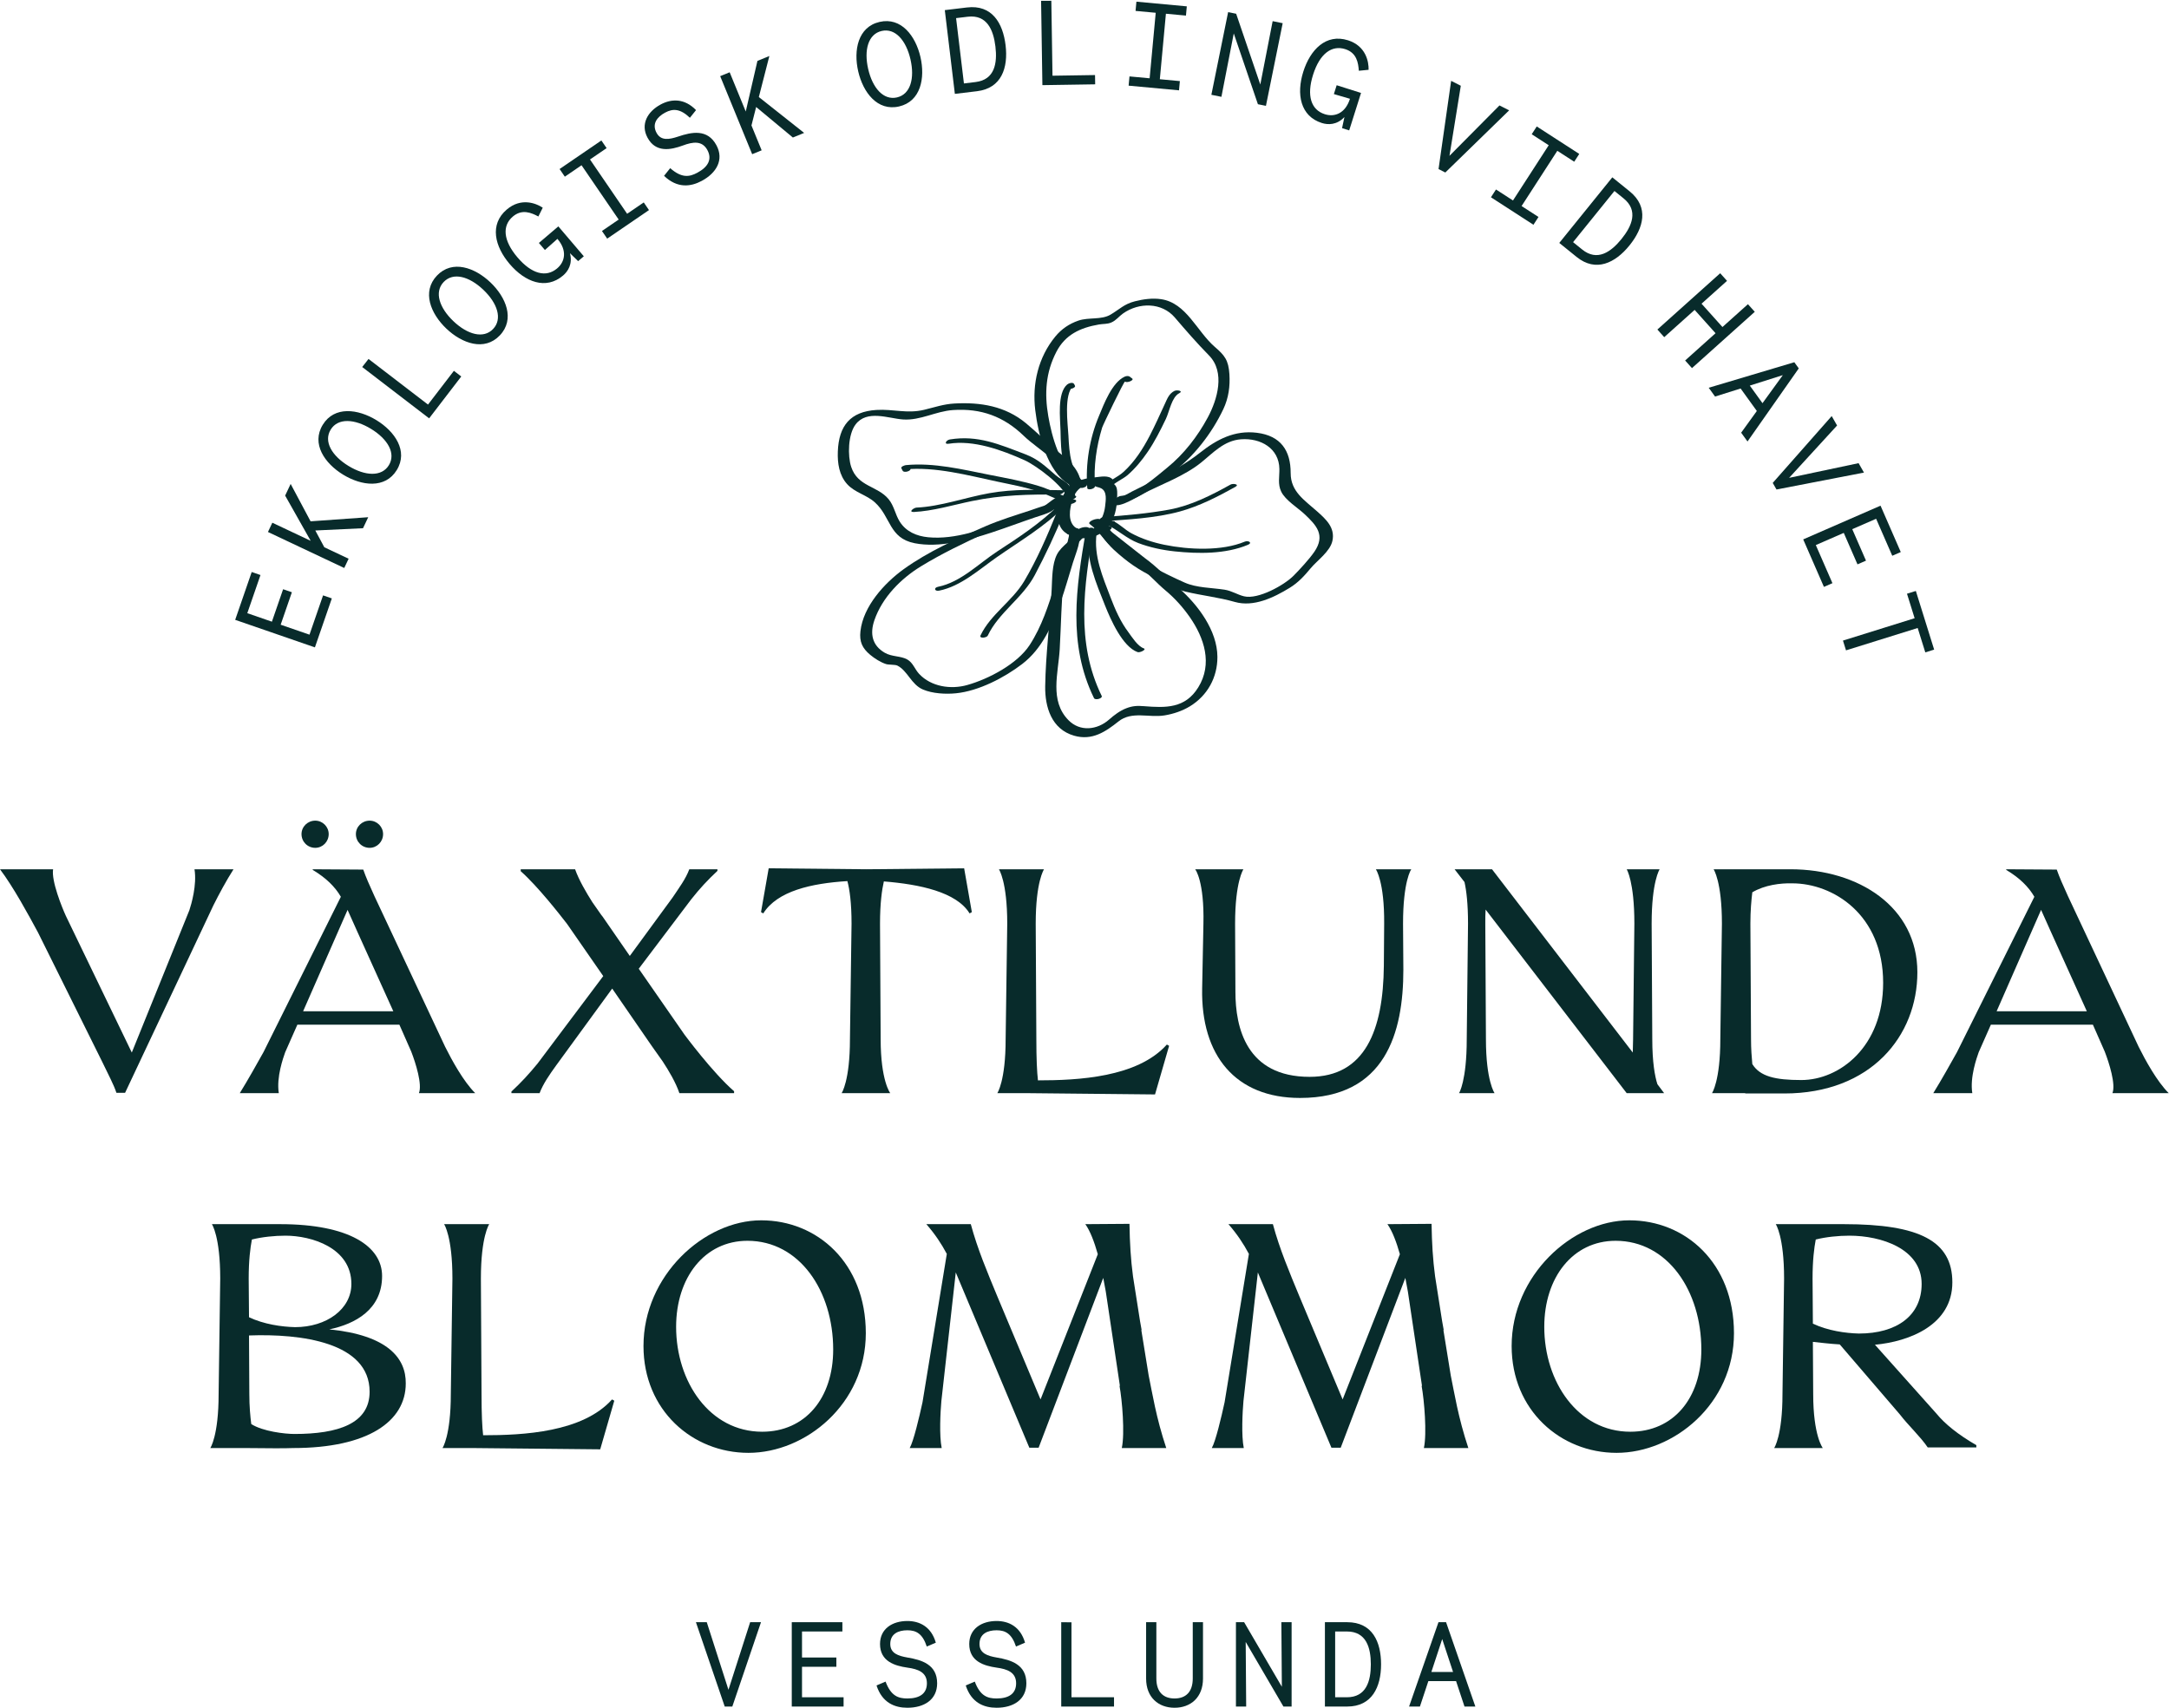 <svg width="767" height="604" viewBox="0 0 767 604" fill="none" xmlns="http://www.w3.org/2000/svg">
<path d="M393.443 169.568C392.03 167.975 389.237 168.625 387.392 168.804C384.216 169.112 381.041 169.699 378.547 171.837C374.59 175.2 371.831 184.681 376.668 188.334C381.689 192.114 389.519 190.39 392.695 185.237C394.623 182.104 395.039 178.48 395.072 174.873C395.072 173.546 395.106 172.194 393.992 171.253C393.011 170.415 391.531 170.804 390.6 170.04C389.47 169.125 385.663 170.736 386.776 171.649C387.674 172.374 388.422 172.209 389.37 172.698C391.598 173.834 391.016 177.002 390.783 179.112C390.234 184.065 386.361 190.41 380.625 186.809C377.367 184.754 378.231 179.853 379.262 176.75C380.243 173.762 382.005 171.827 385.197 171.233C385.929 171.097 389.087 170.568 389.619 171.175C390.55 172.241 394.49 170.761 393.443 169.568" fill="#082B2B"/>
<path d="M381.341 169.376C374.857 165.526 371.881 154.129 370.701 147.233C369.304 139.162 369.753 131.755 373.577 124.4C376.686 118.409 381.906 115.923 388.639 114.759C390.119 114.502 391.565 114.68 392.995 114.051C394.724 113.303 395.672 111.892 397.151 110.856C402.821 106.866 410.834 106.941 415.422 112.277C419.429 116.954 423.203 121.305 427.542 125.729C433.311 131.616 430.534 141.262 427.093 147.649C423.519 154.296 418.664 160.605 412.762 165.389C408.972 168.46 401.707 174.989 396.536 175.383C394.525 175.537 393.128 177.877 395.971 177.659C402.538 177.158 409.171 171.217 414.175 167.511C421.972 161.75 428.473 153.398 432.596 144.701C434.441 140.794 435.023 136.651 434.741 132.334C434.408 127.333 433.078 125.717 429.537 122.651C423.236 117.197 419.529 107.132 410.584 105.814C407.525 105.361 404.284 105.81 401.308 106.567C397.534 107.518 395.855 109.415 392.729 111.268C389.47 113.208 384.998 112.156 381.391 113.378C378.099 114.502 375.389 116.342 373.178 119.026C367.16 126.354 364.949 135.77 366.079 145.022C367.11 153.471 370.169 166.673 378.066 171.366C379.213 172.049 383.003 170.369 381.341 169.376" fill="#082B2B"/>
<path d="M393.578 178.583C396.554 179.481 401.807 175.847 404.151 174.646C410.801 171.256 418.848 168.339 424.717 163.616C429.022 160.136 432.863 155.802 438.881 155.366C445.781 154.867 452.297 158.553 452.414 165.838C452.464 168.633 451.782 171.238 453.062 173.886C454.509 176.902 458.881 179.561 461.292 181.818C465.531 185.79 468.823 189.306 464.733 195.223C462.938 197.818 459.613 201.413 457.435 203.619C454.126 206.954 444.899 212.113 439.912 210.902C437.485 210.31 435.606 208.957 432.963 208.551C428.457 207.86 423.17 207.926 418.931 206.054C414.941 204.29 410.718 202.196 406.878 200.124C402.422 197.728 398.432 193.93 394.875 190.369C392.846 188.34 391.466 185.421 389.189 183.758C388.008 182.906 384.235 184.548 385.365 185.368C388.524 187.667 390.918 191.742 393.894 194.46C398.615 198.761 402.589 201.577 408.357 204.299C411.965 205.998 415.34 208.325 419.23 209.253C425.099 210.656 430.868 211.243 436.637 212.892C443.287 214.791 450.369 211.399 456.105 207.876C459.097 206.038 461.275 203.644 463.47 200.992C465.797 198.199 470.352 195.067 471.167 191.295C472.198 186.601 468.806 183.594 465.814 180.919C461.308 176.882 456.387 173.877 456.404 167.3C456.421 159.365 452.896 154.106 444.451 153.065C436.62 152.099 430.319 155.378 424.367 160.094C419.23 164.159 414.126 166.804 408.341 169.843C404.816 171.699 401.009 173.308 397.584 175.325C396.604 175.908 394.442 175.847 396.105 176.35C394.791 175.955 391.284 177.888 393.578 178.583Z" fill="#082B2B"/>
<path d="M389.783 186.317C389.667 186.38 389.567 186.443 389.468 186.507C389.168 186.688 388.487 187.205 388.686 187.665C391.446 193.805 397.813 196.324 402.818 200.285C406.159 202.942 408.936 206.157 412.227 208.909C415.436 211.582 418.279 214.764 420.673 218.179C425.86 225.599 428.886 234.794 423.715 243.13C419.094 250.588 412.244 250.377 404.53 249.76C402.186 249.572 400.507 249.64 398.262 250.506C396.034 251.373 393.99 252.905 392.211 254.485C388.038 258.182 381.937 258.899 377.83 254.713C371.064 247.831 374.239 238.147 374.738 229.567C375.22 220.997 375.32 212.265 376.184 203.712C376.633 199.363 377.697 196.329 380.407 192.96C381.986 190.985 383.981 189.487 385.062 187.143C385.644 185.913 381.571 186.33 380.956 187.659C379.376 191.063 375.386 192.851 373.724 196.181C371.995 199.65 372.094 204.558 371.895 208.375C371.313 219.855 369.767 231.303 369.601 242.766C369.501 250.046 371.812 257.901 379.825 260.202C386.209 262.034 390.947 258.797 395.519 255.16C400.224 251.394 406.309 253.929 411.812 253.022C414.937 252.503 418.063 251.466 420.789 249.803C426.99 246.016 430.532 239.57 430.498 232.329C430.465 223.025 423.616 213.928 416.899 208.031C412.876 204.487 409.152 200.493 404.796 197.346C403.981 196.744 392.344 187.531 392.327 187.537C394.705 186.101 391.113 185.509 389.783 186.317" fill="#082B2B"/>
<path d="M382.24 170.766C381.575 165.922 377.967 162.884 374.359 159.927C370.353 156.653 366.778 152.967 362.805 149.689C355.473 143.622 346.745 142.203 337.501 142.715C333.628 142.931 330.519 144.05 326.745 144.951C320.727 146.382 315.872 144.622 309.921 144.989C300.743 145.558 296.604 150.52 296.271 159.744C296.122 163.827 296.737 168.109 299.58 171.24C302.306 174.239 306.429 175.021 309.339 177.646C315.091 182.811 314.293 190.304 323.42 192.121C332.065 193.845 342.389 191.069 350.569 188.377C355.772 186.668 360.893 184.725 366.08 182.969C367.643 182.442 370.12 181.775 371.666 180.886C373.378 179.895 374.476 178.045 376.254 177.13C378.698 175.873 375.057 175.217 373.694 175.912C371.151 177.223 369.571 179.17 366.878 180.422C363.719 181.88 360.062 182.615 356.786 183.83C347.959 187.107 337.834 190.942 328.241 190.02C324.168 189.627 320.427 188.063 318.166 184.497C316.554 181.935 316.188 178.904 314.193 176.507C310.22 171.752 303.32 172.178 300.993 165.115C299.713 161.225 299.862 153.705 302.522 150.161C306.546 144.774 314.193 148.015 319.364 148.359C325.482 148.763 330.918 145.443 336.986 145.029C346.878 144.352 354.924 147.278 362.023 154.149C367.21 159.183 377.053 164.121 378.117 171.868C378.316 173.243 382.439 172.306 382.24 170.766" fill="#082B2B"/>
<path d="M376.553 178.808C376.537 178.678 376.503 178.547 376.47 178.415C376.37 177.916 375.622 177.803 375.223 177.802C371.466 177.778 367.908 179.351 364.35 180.513C359.03 182.257 353.561 183.92 348.407 186.154C338.748 190.347 328.091 195.132 319.513 201.336C312.713 206.259 305.248 214.447 304.268 223.256C303.852 226.98 304.916 229.26 307.725 231.605C309.272 232.891 311.433 234.279 313.361 234.881C314.226 235.15 316.553 235.035 317.285 235.389C320.959 237.201 322.206 242.102 326.379 243.87C329.804 245.319 334.392 245.565 338.05 245.201C346.096 244.403 355.19 239.662 361.474 234.841C368.507 229.456 372.114 221.183 375.007 213.045C376.653 208.412 377.95 203.664 379.413 198.967C380.56 195.255 382.455 191.354 381.674 187.393C381.607 187.067 381.158 186.876 380.876 186.826C380.759 186.804 380.626 186.781 380.493 186.756C379.18 186.523 375.655 188.578 377.966 188.99C378.631 189.107 373.561 205.07 373.079 206.63C370.801 214.031 368.374 221.599 364.101 228.144C359.729 234.824 349.654 240.142 341.99 242.294C336.154 243.928 329.255 242.852 325.049 238.37C323.436 236.654 322.888 234.398 320.809 233.23C318.532 231.95 315.356 232.332 312.863 230.871C308.357 228.247 307.576 224.092 309.205 219.353C311.982 211.303 318.499 204.693 325.664 200.304C333.046 195.783 341.075 191.933 348.956 188.344C350.502 187.637 372.547 180.415 372.447 179.91C372.729 181.318 376.869 180.299 376.553 178.808" fill="#082B2B"/>
<path d="M335.521 156.939C344.249 155.534 354.224 159.138 362.321 162.778C366.311 164.571 376.319 171.925 377.483 176.345C377.532 176.565 377.815 176.686 378.015 176.723C378.131 176.746 378.264 176.769 378.397 176.792C379.261 176.952 381.606 175.587 380.059 175.303C380.907 175.457 377.765 171.318 377.782 171.344C376.535 170.078 374.64 169.226 373.276 168.041C369.685 164.939 367.142 162.403 362.57 160.664C353.36 157.165 345.845 153.822 335.903 155.421C334.59 155.632 333.626 157.245 335.521 156.939" fill="#082B2B"/>
<path d="M380.061 176.722C375.672 175.552 371.682 173.225 367.326 171.886C361.64 170.146 355.822 169.098 349.986 167.953C340.327 166.048 330.236 163.544 320.311 164.505C320.028 164.533 318.432 165.005 318.748 165.63C318.897 165.915 319.047 166.197 319.197 166.481C319.695 167.411 322.355 166.521 321.94 165.747C321.79 165.462 321.64 165.18 321.491 164.897C320.975 165.271 320.46 165.647 319.945 166.023C330.751 164.975 342.339 168.139 352.862 170.38C357.75 171.421 362.671 172.307 367.409 173.918C371.167 175.188 374.558 177.19 378.398 178.21C379.263 178.443 381.607 177.131 380.061 176.722" fill="#082B2B"/>
<path d="M375.508 173.38C366.78 173.265 358.584 172.882 349.889 174.42C341.493 175.906 332.616 179.15 324.104 179.527C323.139 179.571 321.161 181.082 323.04 181.082C323.139 181.082 323.256 181.082 323.356 181.082C324.386 181.082 326.265 179.527 324.42 179.527C324.32 179.527 324.22 179.527 324.104 179.527C323.755 180.046 323.405 180.563 323.04 181.082C329.873 180.778 337.038 178.585 343.705 177.212C354.162 175.055 363.838 174.794 374.444 174.932C375.475 174.947 377.354 173.403 375.508 173.38" fill="#082B2B"/>
<path d="M374.341 178.661C367.791 185.14 360.41 189.96 352.729 194.977C346.145 199.275 339.711 205.932 331.748 207.529C330.069 207.867 330.451 209.233 332.114 208.899C339.761 207.363 346.228 201.444 352.413 197.12C360.858 191.24 369.154 186.409 376.536 179.11C377.683 177.993 374.99 178.023 374.341 178.661Z" fill="#082B2B"/>
<path d="M373.614 181.423C370.322 189.539 366.698 197.898 362.225 205.469C358.036 212.571 350.272 217.273 346.731 224.743C346.182 225.926 348.909 225.614 349.291 224.799C353.132 216.664 361.644 211.494 365.916 203.408C369.79 196.086 373.248 188.738 376.34 181.079C376.706 180.207 373.963 180.518 373.614 181.423Z" fill="#082B2B"/>
<path d="M384.022 187.572C380.531 207.757 377.522 227.783 386.849 246.897C387.314 247.836 389.991 246.967 389.592 246.162C380.348 227.225 383.291 207.268 386.749 187.228C386.932 186.177 384.172 186.636 384.022 187.572Z" fill="#082B2B"/>
<path d="M387.328 188.043C387.195 188.046 387.078 188.05 386.945 188.053C386.43 188.066 385.133 188.294 385.033 189.001C383.853 197.747 387.627 206.238 390.769 214.173C392.698 219.029 396.92 228.72 402.274 230.638C403.088 230.934 405.582 229.715 404.452 229.311C402.29 228.538 400.378 225.439 399.048 223.639C396.222 219.877 394.377 215.657 392.714 211.303C389.955 204.05 386.696 196.622 387.777 188.658C387.145 188.974 386.513 189.29 385.881 189.607C386.014 189.604 386.131 189.601 386.264 189.597C387.295 189.571 389.173 187.995 387.328 188.043Z" fill="#082B2B"/>
<path d="M389.919 184.375C398.88 183.737 408.555 183.275 417.25 180.894C424.116 179.012 430.65 175.654 436.851 172.197C438.447 171.3 436.037 170.884 435.139 171.385C428.389 175.152 421.141 178.831 413.493 180.234C405.895 181.627 397.999 182.309 390.301 182.857C388.938 182.954 388.024 184.51 389.919 184.375" fill="#082B2B"/>
<path d="M393.794 184.292C393.678 184.276 393.561 184.261 393.445 184.247C392.946 184.178 390.253 185.072 391.517 185.654C395.307 187.398 398.399 190.487 402.473 192.048C406.546 193.606 411.101 194.562 415.423 195.016C423.802 195.897 433.378 195.998 441.275 192.695C443.038 191.957 441.425 191.049 440.178 191.569C432.049 194.981 420.344 194.444 411.733 192.676C407.693 191.845 403.67 190.547 400.029 188.575C397.768 187.351 396.005 185.383 393.711 184.329C393.063 184.798 392.414 185.267 391.766 185.735C391.882 185.75 391.999 185.765 392.115 185.78C392.98 185.897 395.324 184.497 393.794 184.292" fill="#082B2B"/>
<path d="M384.101 171.129C378.548 167.303 378.132 160.329 377.816 154.056C377.6 149.93 376.104 139.439 379.562 136.445C378.747 136.492 377.916 136.54 377.101 136.588C377.184 136.776 377.284 136.964 377.384 137.154C377.866 138.086 380.526 137.203 380.127 136.419C380.027 136.229 379.928 136.041 379.844 135.853C379.412 135.029 377.899 135.539 377.367 135.996C373.776 139.102 374.923 148.011 375.023 152.331C375.189 159.93 375.273 167.872 381.923 172.454C382.654 172.957 385.181 171.873 384.101 171.129" fill="#082B2B"/>
<path d="M387.225 171.897C386.66 165.032 387.741 157.824 389.736 151.245C390.035 150.271 397.516 134.726 397.816 134.957C398.597 135.544 401.124 134.459 400.376 133.883C400.093 133.671 399.811 133.456 399.528 133.242C399.046 132.863 398.248 132.969 397.716 133.213C393.194 135.295 390.367 142.927 388.605 147.15C385.297 155.026 383.801 164.121 384.482 172.631C384.549 173.521 387.308 172.942 387.225 171.897" fill="#082B2B"/>
<path d="M392.813 172.292C394.027 170.711 397.219 169.371 398.782 167.998C401.525 165.582 403.753 162.877 405.814 159.862C408.291 156.256 410.386 152.124 412.265 148.189C413.545 145.506 414.326 140.457 416.986 139.084C418.616 138.242 416.172 137.805 415.274 138.271C413.412 139.232 412.78 140.966 411.916 142.839C410.17 146.616 408.508 150.362 406.596 154.059C404.152 158.761 401.309 163.217 397.369 166.846C395.124 168.926 392.115 169.825 390.253 172.236C389.505 173.195 392.248 173.002 392.813 172.292" fill="#082B2B"/>
<path d="M0 307.445C4.638 313.553 10.181 323.734 13.461 329.843L36.086 375.43C38.461 380.408 40.158 383.462 41.176 386.516H44.23L75.452 320.227C77.375 316.381 79.977 311.517 82.578 307.445H68.778C69.683 312.988 67.646 319.888 66.968 321.924L46.606 372.263L23.303 323.96C21.945 321.019 18.099 311.517 18.778 307.445H0Z" fill="#082B2B"/>
<path d="M111.484 299.865C114.086 299.865 116.235 297.716 116.235 295.001C116.235 292.399 114.086 290.25 111.484 290.25C108.769 290.25 106.62 292.399 106.62 295.001C106.62 297.716 108.769 299.865 111.484 299.865ZM130.715 299.865C133.317 299.865 135.466 297.716 135.466 295.001C135.466 292.399 133.317 290.25 130.715 290.25C128 290.25 125.851 292.399 125.851 295.001C125.851 297.716 128 299.865 130.715 299.865ZM84.788 386.629H98.589C97.684 380.973 100.172 374.073 100.851 372.15L105.15 362.421H141.235L145.421 371.924C147.004 375.996 149.38 383.575 148.136 386.629H168.045C163.859 382.444 159.787 374.978 157.412 370.227L132.412 316.947C130.602 312.988 129.357 310.159 128.453 307.558L110.579 307.445V307.671C115.33 310.499 118.498 313.666 120.534 317.173L93.159 372.15C91.009 375.996 87.729 381.878 84.788 386.629ZM107.186 357.67L122.91 321.811L126.303 329.39L139.086 357.67H107.186Z" fill="#082B2B"/>
<path d="M180.853 386.629V386.064C184.473 382.67 187.075 379.842 190.129 376.109L213.319 345.227L200.536 326.788C197.821 323.282 190.129 313.44 184.134 308.123V307.445H203.364C204.722 311.291 207.324 315.702 209.473 319.096L212.64 323.621L213.093 324.187L222.708 338.1L237.866 317.399C240.129 314.006 242.504 310.838 243.749 307.445H253.703V308.01C250.083 311.404 247.482 314.232 244.427 318.078L225.875 342.625L242.052 365.928C242.052 365.928 252.006 379.39 259.585 385.951V386.629H240.242C238.997 382.896 236.509 378.711 234.359 375.43L230.513 370.001L216.486 349.639L196.69 376.788C194.315 380.068 192.052 383.349 190.808 386.629H180.853Z" fill="#082B2B"/>
<path d="M269.11 322.603L269.902 323.055C274.879 315.137 286.87 312.422 299.652 311.63C300.444 314.571 301.123 319.322 301.123 326.675L300.557 367.512C300.557 382.331 297.616 386.629 297.616 386.629H314.811C314.811 386.629 311.417 382.331 311.417 367.512L311.191 326.675C311.191 319.435 311.87 314.684 312.548 311.743C325.218 312.761 338.227 315.476 342.865 323.055L343.657 322.603L340.942 307.105L306.44 307.445L271.825 307.105L269.11 322.603Z" fill="#082B2B"/>
<path d="M352.673 386.629H363.306L408.441 387.082L413.419 369.887L412.627 369.435C402.22 381.086 381.179 382.105 367.039 382.105C366.7 379.163 366.473 374.525 366.473 367.512L366.247 326.675C366.247 311.743 369.188 307.445 369.188 307.445H353.238C353.238 307.445 356.179 311.743 356.179 326.675L355.614 367.512C355.614 382.331 352.673 386.629 352.673 386.629Z" fill="#082B2B"/>
<path d="M422.613 307.445C422.726 307.445 425.894 311.743 425.554 326.675L425.102 349.639C424.649 373.281 436.867 388.326 459.717 388.326C489.92 388.326 496.255 365.249 496.255 342.965L496.142 326.675C496.142 311.743 498.97 307.445 499.083 307.445H486.527C486.527 307.445 489.581 311.743 489.468 326.675L489.355 341.607C489.128 364.231 482.794 380.86 463.111 380.86C440.713 380.86 436.867 363.44 436.867 350.77L436.753 326.675C436.753 311.743 439.695 307.445 439.695 307.445H422.613Z" fill="#082B2B"/>
<path d="M514.369 307.445L517.876 311.969C518.555 315.024 519.121 319.662 519.121 326.675L518.668 367.512C518.668 382.331 515.953 386.629 515.953 386.629H528.51C528.51 386.629 525.455 382.331 525.455 367.512L525.229 326.675C525.229 324.865 525.229 323.168 525.342 321.698L575.229 386.629H588.464L586.088 383.462C585.183 380.634 584.278 375.657 584.278 367.512L584.052 326.675C584.052 311.743 586.88 307.445 586.88 307.445H575.229C575.229 307.445 577.944 311.743 577.944 326.675L577.491 367.512L577.378 372.263L527.605 307.445H514.369Z" fill="#082B2B"/>
<path d="M605.397 386.629H617.161V386.742H630.962C661.618 386.742 678.02 366.381 678.02 343.87C678.02 320.793 657.319 307.445 633.111 307.445H605.962C605.962 307.445 608.903 311.743 608.903 326.675L608.338 367.512C608.338 382.331 605.397 386.629 605.397 386.629ZM618.971 326.675C618.971 322.037 619.31 318.417 619.65 315.589C624.062 312.988 629.605 312.309 633.79 312.422C648.156 312.422 665.916 323.395 665.916 347.603C665.916 370.34 650.419 381.991 636.957 381.991C627.795 381.991 622.365 380.747 619.65 376.335C619.424 373.847 619.197 371.019 619.197 367.512L618.971 326.675Z" fill="#082B2B"/>
<path d="M683.645 386.629H697.445C696.54 380.973 699.029 374.073 699.708 372.15L704.006 362.421H740.092L744.277 371.924C745.861 375.996 748.237 383.575 746.992 386.629H766.902C762.716 382.444 758.644 374.978 756.268 370.227L731.269 316.947C729.459 312.988 728.214 310.159 727.309 307.558L709.436 307.445V307.671C714.187 310.499 717.355 313.666 719.391 317.173L692.016 372.15C689.866 375.996 686.586 381.878 683.645 386.629ZM706.043 357.67L721.766 321.811L725.16 329.39L737.943 357.67H706.043Z" fill="#082B2B"/>
<path d="M74.368 512.147H86.585C95.635 512.26 100.952 512.26 103.667 512.147C130.024 512.147 143.485 502.758 143.485 489.297C143.598 480.247 136.924 472.216 116.449 470.179C125.612 468.256 135.114 463.166 135.114 451.288C135.114 440.881 123.576 432.962 99.029 432.962H74.934C74.934 432.962 77.875 437.261 77.875 452.193L77.309 493.03C77.309 507.849 74.368 512.147 74.368 512.147ZM87.943 452.193C87.943 445.745 88.508 441.333 89.074 438.392C92.694 437.487 97.106 437.035 100.952 437.035C110.001 437.035 124.255 441.22 124.255 454.116C124.255 463.053 115.431 469.387 104.345 469.387C99.594 469.274 93.26 468.369 88.056 465.881L87.943 452.193ZM88.056 472.329C106.382 471.65 130.703 474.704 130.703 492.238C130.703 503.55 119.504 507.17 104.119 507.17C100.725 507.17 92.92 506.265 88.848 503.663C88.508 500.948 88.169 497.442 88.169 493.03L88.056 472.329Z" fill="#082B2B"/>
<path d="M156.478 512.147H167.112L212.247 512.6L217.224 495.405L216.432 494.953C206.025 506.604 184.985 507.622 170.845 507.622C170.505 504.681 170.279 500.043 170.279 493.03L170.053 452.193C170.053 437.261 172.994 432.962 172.994 432.962H157.044C157.044 432.962 159.985 437.261 159.985 452.193L159.419 493.03C159.419 507.849 156.478 512.147 156.478 512.147Z" fill="#082B2B"/>
<path d="M264.654 513.844C284.902 513.844 306.169 496.537 306.169 471.537C306.169 446.65 288.975 431.605 269.179 431.605C248.93 431.605 227.55 451.175 227.55 476.062C227.55 498.799 244.858 513.844 264.654 513.844ZM269.518 506.378C250.966 506.378 239.088 488.731 239.088 469.274C239.088 451.854 249.156 438.845 264.314 438.845C282.753 438.845 294.631 456.605 294.631 477.306C294.631 494.613 284.676 506.378 269.518 506.378Z" fill="#082B2B"/>
<path d="M321.689 512.147H333.001C332.096 507.736 332.549 499.251 332.888 495.518L337.978 450.044L363.996 512.034H367.277L390.127 451.967L391.032 456.831L396.01 490.089L395.896 490.202C396.801 495.179 397.819 506.944 396.688 512.147H412.412C408.792 501.288 407.435 492.464 406.19 486.469L403.589 470.406H403.702L403.136 467.238L400.647 451.401C399.856 445.406 399.516 439.75 399.403 432.849L383.792 432.962C385.489 435.338 386.96 439.184 388.204 443.596L367.955 494.953L352.684 458.528C349.177 450.044 345.671 441.786 343.295 432.962H327.571C330.626 436.469 332.888 439.863 334.811 443.483L326.214 495.971C325.083 501.175 323.046 509.772 321.689 512.147Z" fill="#082B2B"/>
<path d="M428.513 512.147H439.825C438.92 507.736 439.373 499.251 439.712 495.518L444.803 450.044L470.821 512.034H474.101L496.951 451.967L497.856 456.831L502.834 490.089L502.721 490.202C503.626 495.179 504.644 506.944 503.513 512.147H519.236C515.616 501.288 514.259 492.464 513.015 486.469L510.413 470.406H510.526L509.96 467.238L507.472 451.401C506.68 445.406 506.341 439.75 506.227 432.849L490.617 432.962C492.314 435.338 493.784 439.184 495.028 443.596L474.78 494.953L459.508 458.528C456.002 450.044 452.495 441.786 450.119 432.962H434.396C437.45 436.469 439.712 439.863 441.635 443.483L433.038 495.971C431.907 501.175 429.871 509.772 428.513 512.147Z" fill="#082B2B"/>
<path d="M571.649 513.844C591.898 513.844 613.165 496.537 613.165 471.537C613.165 446.65 595.97 431.605 576.174 431.605C555.926 431.605 534.546 451.175 534.546 476.062C534.546 498.799 551.853 513.844 571.649 513.844ZM576.514 506.378C557.962 506.378 546.084 488.731 546.084 469.274C546.084 451.854 556.152 438.845 571.31 438.845C589.749 438.845 601.626 456.605 601.626 477.306C601.626 494.613 591.672 506.378 576.514 506.378Z" fill="#082B2B"/>
<path d="M627.38 512.147H644.575C644.575 512.147 641.181 507.849 641.181 493.03L641.068 474.591C643.33 474.817 646.724 475.27 650.57 475.496L671.837 500.27C674.778 504.116 679.076 508.075 681.678 511.921H698.873V511.129C692.425 507.396 687.787 503.663 684.733 499.93L663.013 475.609C675.23 474.478 690.389 468.596 690.389 453.551C690.389 438.958 678.85 432.962 652.04 432.962H627.946C627.946 432.962 630.887 437.261 630.887 452.193L630.321 493.03C630.321 507.849 627.38 512.147 627.38 512.147ZM640.955 452.193C640.955 445.745 641.52 441.333 642.086 438.392C645.706 437.487 650.117 437.035 653.964 437.035C665.276 437.035 679.529 441.673 679.529 454.116C679.529 465.315 670.705 471.65 657.357 471.65C652.606 471.537 646.271 470.632 641.068 468.143L640.955 452.193Z" fill="#082B2B"/>
<path d="M109.441 224.47L99.25 220.95L103.216 209.47L100.115 208.399L96.149 219.878L87.449 216.872L92.111 203.379L89.009 202.308L83.165 219.224L111.359 228.965L117.343 211.646L114.242 210.574L109.441 224.47Z" fill="#082B2B"/>
<path d="M128.371 186.823L130.209 182.931L109.826 184.381L102.78 171.158L100.833 175.281L109.867 191.281L96.302 184.877L94.756 188.152L121.73 200.888L123.277 197.613L114.683 193.555L111.5 187.622L128.371 186.823Z" fill="#082B2B"/>
<path d="M114.13 150.245C110.021 156.973 114.827 163.903 121.336 167.879C127.846 171.855 136.206 172.966 140.315 166.238C144.424 159.51 139.619 152.58 133.109 148.604C126.599 144.628 118.24 143.517 114.13 150.245ZM137.515 164.527C134.96 168.71 129.116 168.386 123.224 164.788C117.333 161.189 114.376 156.138 116.931 151.956C119.485 147.773 125.329 148.097 131.221 151.695C137.112 155.294 140.069 160.345 137.515 164.527Z" fill="#082B2B"/>
<path d="M151.35 143.091L130.32 126.956L128.082 129.804L151.748 147.962L163.11 133.154L160.507 131.156L151.35 143.091Z" fill="#082B2B"/>
<path d="M154.51 97.48C149.079 103.194 152.321 110.979 157.851 116.234C163.38 121.489 171.319 124.331 176.75 118.616C182.181 112.902 178.939 105.117 173.41 99.862C167.88 94.608 159.941 91.765 154.51 97.48ZM174.372 116.356C170.996 119.908 165.35 118.364 160.346 113.608C155.342 108.852 153.512 103.292 156.888 99.74C160.264 96.188 165.91 97.732 170.914 102.488C175.918 107.244 177.748 112.804 174.372 116.356Z" fill="#082B2B"/>
<path d="M192.691 88.422L197.118 84.485L197.145 84.517C200.599 88.573 199.856 92.564 196.973 94.963C193.117 98.191 188.046 96.968 182.99 91.031C177.906 85.061 177.539 79.832 181.335 76.6C184.612 73.809 187.912 75.252 190.376 76.569L191.925 73.458C189.485 71.842 184.236 69.819 179.208 74.102C172.978 79.406 174.983 87.215 180.232 93.379C185.648 99.738 193.034 102.628 199.101 97.461C200.82 95.996 202.571 93.386 201.548 89.555L204.437 92.356L206.449 90.644L197.442 80.067L190.563 85.924L192.691 88.422Z" fill="#082B2B"/>
<path d="M214.509 52.386L212.657 49.678L197.882 59.778L199.734 62.487L205.644 58.447L218.775 77.655L212.864 81.695L214.716 84.404L229.492 74.303L227.64 71.594L221.765 75.611L208.634 56.403L214.509 52.386Z" fill="#082B2B"/>
<path d="M234.822 62.19C239.511 66.685 244.259 66.069 248.163 63.971C253.344 61.188 256.104 56.512 253.341 51.369C250.195 45.513 244.623 46.668 239.753 48.317C236.713 49.322 233.737 49.905 232.163 46.977C230.449 43.786 232.379 41.346 235.195 39.833C237.973 38.341 240.51 38.381 243.961 41.654L246.131 38.94C242.022 34.714 237.433 34.906 233.642 36.943C228.987 39.444 226.411 43.924 228.973 48.691C231.877 54.097 237.203 53.025 241.447 51.471C245.03 50.126 248.315 49.667 250.15 53.083C251.905 56.349 250.364 59.064 246.61 61.081C243.795 62.593 241.101 63.073 236.992 59.476L234.822 62.19Z" fill="#082B2B"/>
<path d="M280.376 48.639L284.359 47.007L268.338 34.322L272.062 19.808L267.842 21.538L263.712 39.441L258.024 25.561L254.672 26.935L265.984 54.537L269.336 53.163L265.732 44.37L267.386 37.843L280.376 48.639Z" fill="#082B2B"/>
<path d="M311.037 7.752C303.355 9.524 301.766 17.806 303.48 25.239C305.194 32.672 310.249 39.421 317.931 37.65C325.613 35.879 327.202 27.597 325.488 20.164C323.774 12.731 318.719 5.981 311.037 7.752ZM317.193 34.453C312.418 35.554 308.56 31.152 307.009 24.425C305.458 17.698 306.999 12.051 311.774 10.95C316.549 9.849 320.407 14.251 321.958 20.978C323.509 27.705 321.969 33.352 317.193 34.453Z" fill="#082B2B"/>
<path d="M341.929 2.643L334.102 3.583L337.657 33.2L345.485 32.261C354.201 31.214 356.546 23.937 355.596 16.025C354.647 8.113 350.772 1.582 341.929 2.643ZM344.967 29.018L340.863 29.511L338.09 6.409L342.194 5.917C349.006 5.099 351.294 10.575 352 16.456C352.706 22.338 351.779 28.2 344.967 29.018Z" fill="#082B2B"/>
<path d="M372.182 26.778L371.773 0.275L368.15 0.288L368.611 30.114L387.274 29.826L387.223 26.546L372.182 26.778Z" fill="#082B2B"/>
<path d="M419.376 5.513L419.679 2.246L401.857 0.592L401.554 3.859L408.683 4.521L406.532 27.689L399.404 27.027L399.101 30.294L416.922 31.948L417.225 28.681L410.139 28.023L412.289 4.856L419.376 5.513Z" fill="#082B2B"/>
<path d="M450.034 7.481L445.665 29.901L437.129 4.866L434.289 4.29L428.364 33.526L431.914 34.245L436.284 11.825L444.82 36.861L447.66 37.436L453.584 8.201L450.034 7.481Z" fill="#082B2B"/>
<path d="M471.684 33.274L477.37 34.938L477.357 34.978C475.751 40.057 471.974 41.544 468.411 40.373C463.63 38.816 461.976 33.869 464.327 26.433C466.691 18.957 470.929 15.873 475.683 17.376C479.787 18.674 480.314 22.237 480.505 25.024L483.964 24.687C484.04 21.762 482.97 16.239 476.673 14.247C468.871 11.78 463.315 17.621 460.874 25.341C458.355 33.305 459.824 41.099 467.422 43.502C469.575 44.183 472.717 44.282 475.422 41.383L474.579 45.318L477.099 46.115L481.287 32.869L472.673 30.145L471.684 33.274Z" fill="#082B2B"/>
<path d="M530.241 37.29L512.561 55.116L516.569 30.331L513.151 28.592L508.697 59.796L511.089 61.014L533.659 39.03L530.241 37.29Z" fill="#082B2B"/>
<path d="M556.674 57.198L558.456 54.443L543.426 44.724L541.645 47.48L547.656 51.367L535.022 70.906L529.011 67.018L527.229 69.774L542.258 79.492L544.04 76.737L538.064 72.873L550.698 53.334L556.674 57.198Z" fill="#082B2B"/>
<path d="M576.277 67.679L570.146 62.722L551.391 85.918L557.521 90.875C564.347 96.394 571.2 93.002 576.21 86.806C581.221 80.609 583.202 73.279 576.277 67.679ZM559.485 88.243L556.271 85.644L570.9 67.551L574.114 70.15C579.449 74.464 577.118 79.922 573.394 84.528C569.669 89.134 564.82 92.556 559.485 88.243Z" fill="#082B2B"/>
<path d="M618.105 107.585L609.094 115.664L601.698 107.414L610.709 99.335L608.292 96.638L586.081 116.551L588.499 119.248L599.255 109.605L606.651 117.854L595.895 127.498L598.313 130.195L620.523 110.282L618.105 107.585Z" fill="#082B2B"/>
<path d="M615.707 153.038L617.952 156.147L636.078 130.292L634.506 128.115L604.234 137.144L606.478 140.253L615.515 137.409L621.251 145.356L615.707 153.038ZM618.764 136.378L630.442 132.678L623.254 142.597L618.764 136.378Z" fill="#082B2B"/>
<path d="M657.233 163.812L632.669 169.006L649.626 150.49L647.724 147.16L626.871 170.796L628.202 173.128L659.135 167.143L657.233 163.812Z" fill="#082B2B"/>
<path d="M642.105 192.782L651.988 188.471L656.844 199.603L659.851 198.291L654.995 187.159L663.432 183.479L669.14 196.564L672.148 195.252L664.991 178.847L637.65 190.774L644.976 207.57L647.984 206.258L642.105 192.782Z" fill="#082B2B"/>
<path d="M683.953 229.757L677.479 209.011L674.346 209.988L677.05 218.653L651.707 226.562L652.786 230.019L678.129 222.111L680.821 230.735L683.953 229.757Z" fill="#082B2B"/>
<path d="M265.269 573.744L257.598 597.651L249.928 573.744H246.092L256.277 603.574H258.962L269.104 573.744H265.269Z" fill="#082B2B"/>
<path d="M283.608 600.293V589.511H295.753V586.23H283.608V577.025H297.883V573.744H279.985V603.574H298.31V600.293H283.608Z" fill="#082B2B"/>
<path d="M309.958 596.116C311.961 602.295 316.436 604 320.867 604C326.748 604 331.393 601.187 331.393 595.349C331.393 588.702 325.938 587.082 320.867 586.23C317.714 585.676 314.816 584.781 314.816 581.457C314.816 577.835 317.671 576.599 320.867 576.599C324.021 576.599 326.237 577.835 327.728 582.352L330.924 580.988C329.305 575.321 325.171 573.318 320.867 573.318C315.583 573.318 311.194 576.045 311.194 581.457C311.194 587.594 316.393 589.17 320.867 589.81C324.66 590.321 327.771 591.471 327.771 595.349C327.771 599.057 325.129 600.719 320.867 600.719C317.671 600.719 315.072 599.866 313.154 594.753L309.958 596.116Z" fill="#082B2B"/>
<path d="M341.508 596.116C343.51 602.295 347.985 604 352.417 604C358.298 604 362.942 601.187 362.942 595.349C362.942 588.702 357.488 587.082 352.417 586.23C349.263 585.676 346.366 584.781 346.366 581.457C346.366 577.835 349.221 576.599 352.417 576.599C355.57 576.599 357.786 577.835 359.278 582.352L362.474 580.988C360.854 575.321 356.721 573.318 352.417 573.318C347.133 573.318 342.743 576.045 342.743 581.457C342.743 587.594 347.942 589.17 352.417 589.81C356.209 590.321 359.32 591.471 359.32 595.349C359.32 599.057 356.678 600.719 352.417 600.719C349.221 600.719 346.621 599.866 344.704 594.753L341.508 596.116Z" fill="#082B2B"/>
<path d="M378.895 600.293V573.787L375.273 573.744V603.574H393.938V600.293H378.895Z" fill="#082B2B"/>
<path d="M421.78 573.744V593.645C421.78 598.418 419.308 600.719 415.345 600.719C411.382 600.719 408.91 598.418 408.91 593.645V573.744H405.288V593.687C405.288 600.335 409.635 604 415.345 604C421.055 604 425.402 600.335 425.402 593.687V573.744H421.78Z" fill="#082B2B"/>
<path d="M453.116 573.744L453.287 596.585L439.949 573.744H437.051V603.574H440.673L440.502 580.733L453.841 603.574H456.738V573.744H453.116Z" fill="#082B2B"/>
<path d="M476.399 573.744H468.515V603.574H476.399C485.177 603.574 488.373 596.628 488.373 588.659C488.373 580.69 485.305 573.744 476.399 573.744ZM476.271 600.293H472.137V577.025H476.271C483.132 577.025 484.751 582.736 484.751 588.659C484.751 594.582 483.132 600.293 476.271 600.293Z" fill="#082B2B"/>
<path d="M517.877 603.574H521.712L511.357 573.744H508.672L498.275 603.574H502.11L505.093 594.582H514.894L517.877 603.574ZM506.158 591.344L509.993 579.71L513.829 591.344H506.158Z" fill="#082B2B"/>
</svg>

